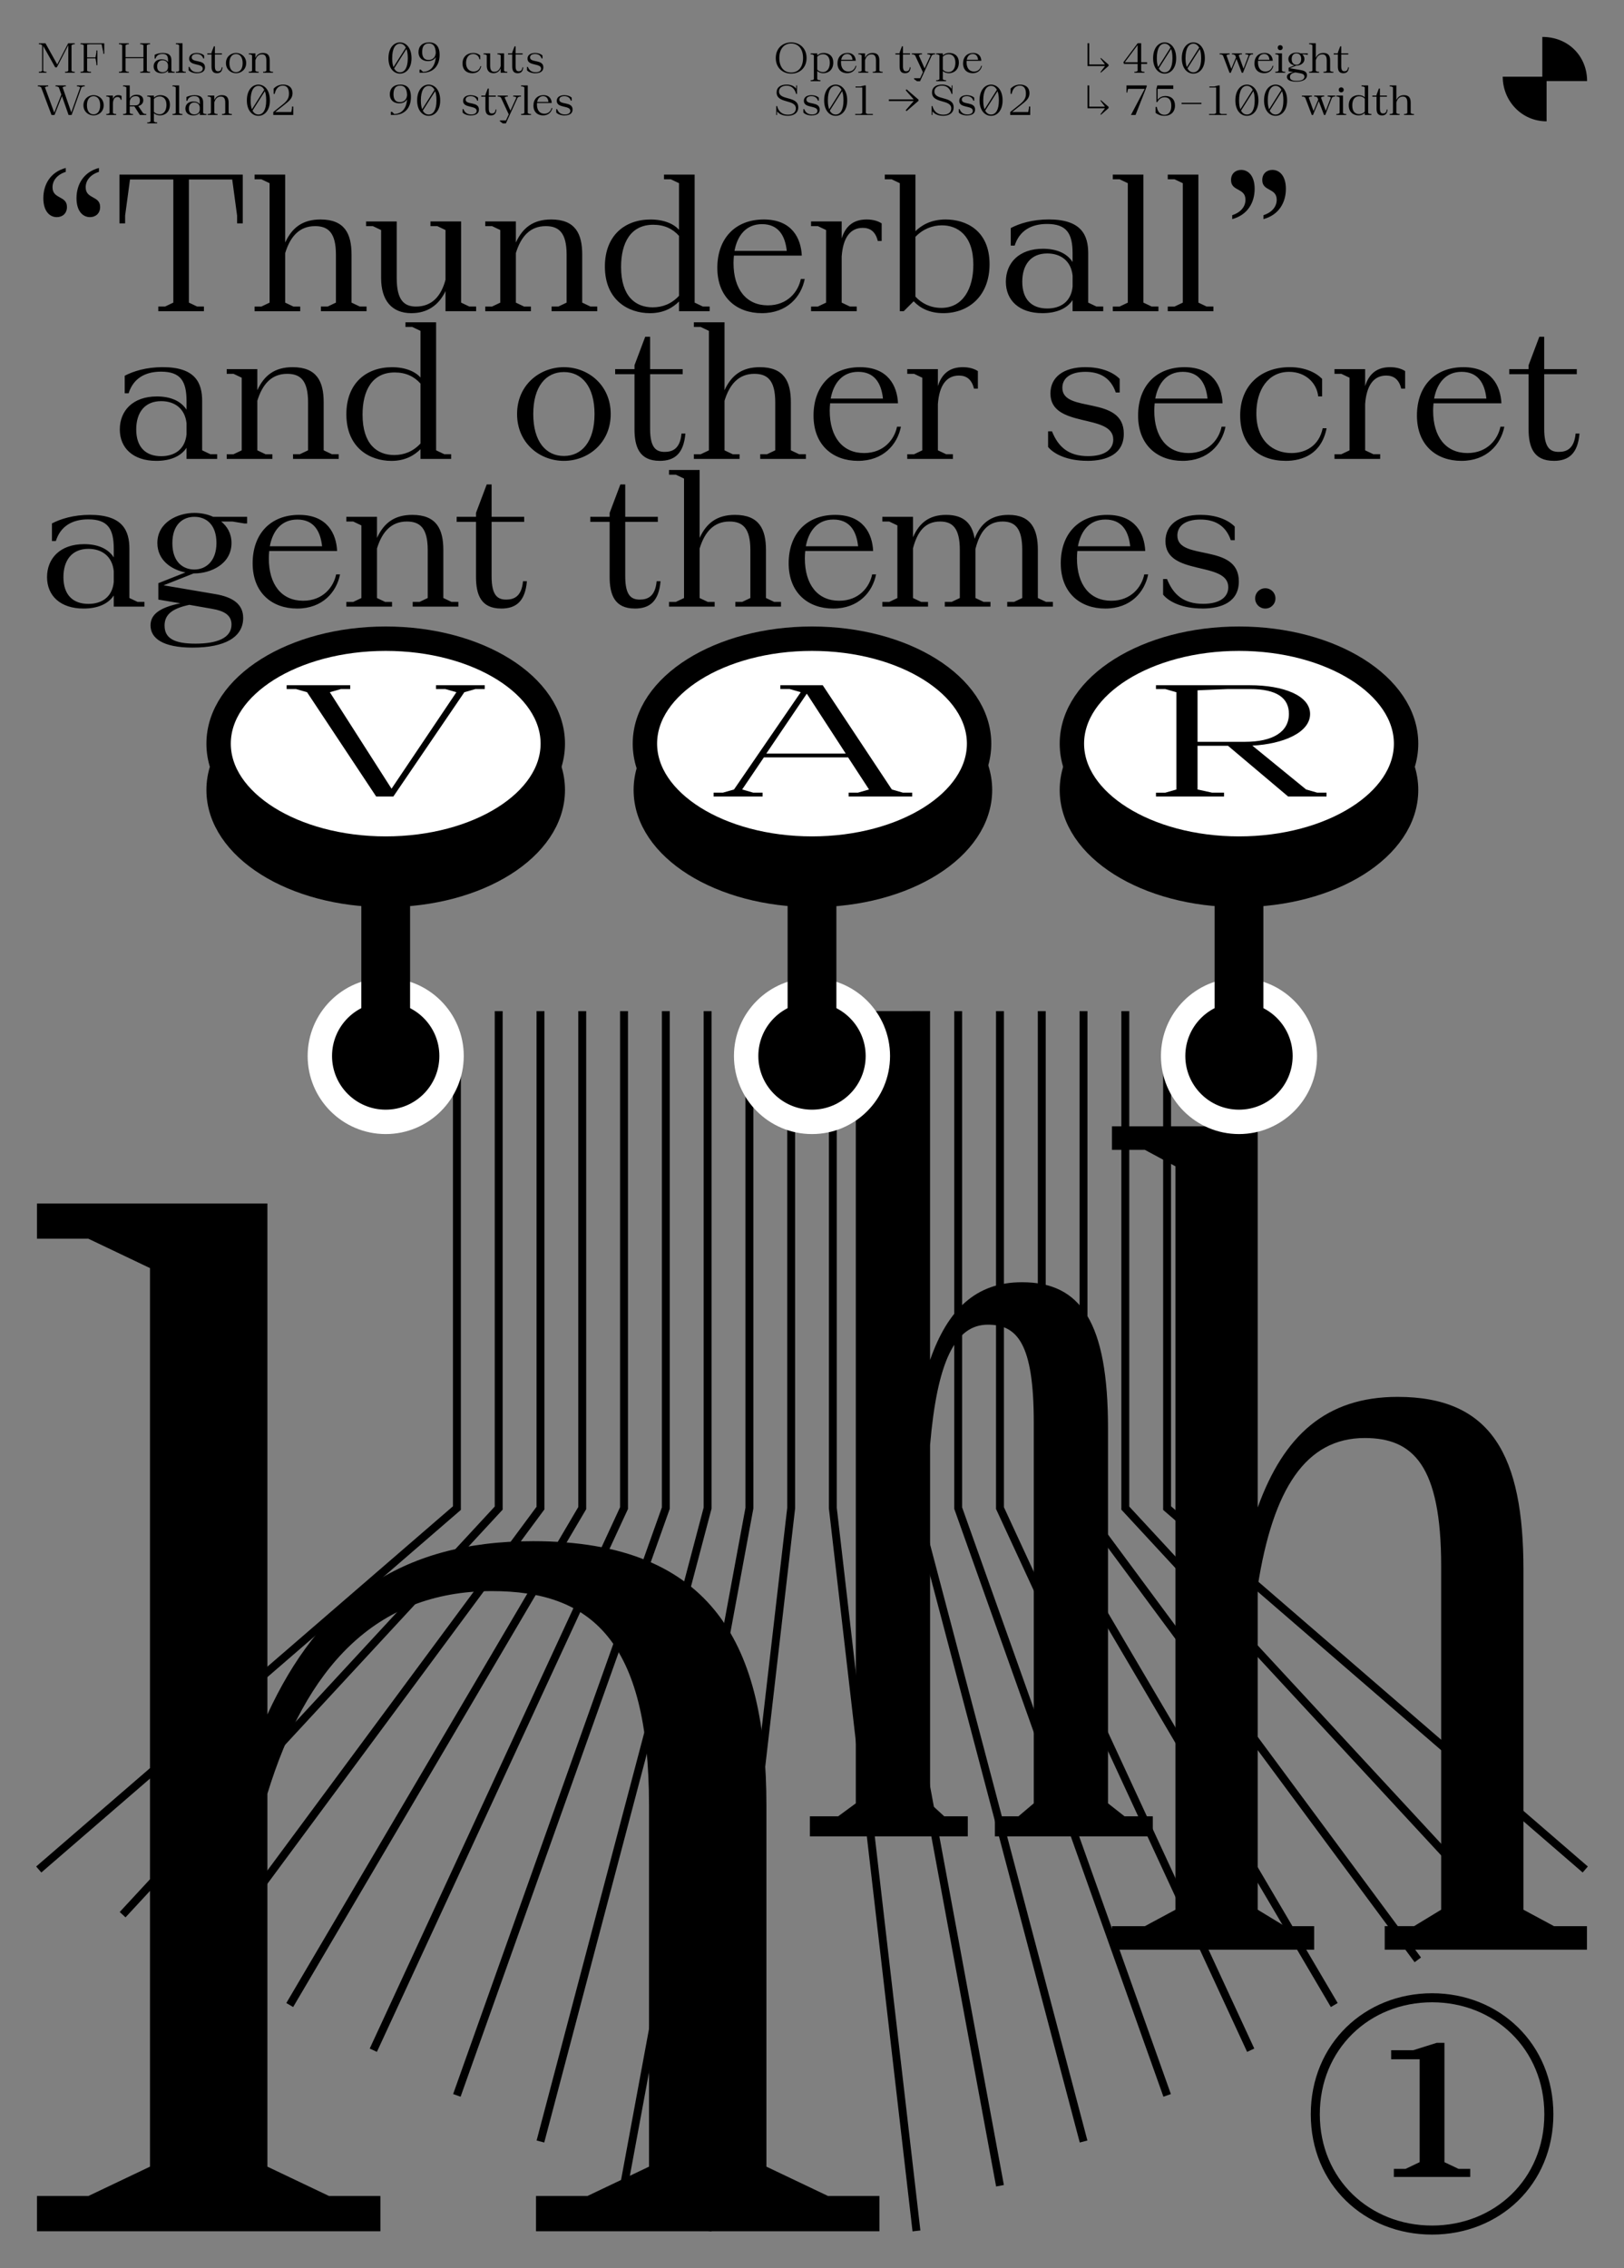 <?xml version="1.0" encoding="UTF-8"?>
<svg id="Calque_1" data-name="Calque 1" xmlns="http://www.w3.org/2000/svg" xmlns:xlink="http://www.w3.org/1999/xlink" viewBox="0 0 616 860">
  <rect x="0" y="0" width="616" height="860" fill="#808080" stroke="none"/>
  <defs>
    <style>
      .cls-1 {
        clip-path: url(#clippath);
      }

      .cls-2, .cls-3, .cls-4, .cls-5, .cls-6 {
        fill: none;
      }

      .cls-2, .cls-7, .cls-8 {
        stroke-width: 0px;
      }

      .cls-3 {
        stroke: #fff;
      }

      .cls-3, .cls-4 {
        stroke-miterlimit: 1;
        stroke-width: 9.25px;
      }

      .cls-4, .cls-5, .cls-6 {
        stroke: #000;
      }

      .cls-5 {
        stroke-width: 18.5px;
      }

      .cls-9 {
        clip-path: url(#clippath-1);
      }

      .cls-10 {
        clip-path: url(#clippath-3);
      }

      .cls-11 {
        clip-path: url(#clippath-2);
      }

      .cls-6 {
        stroke-width: 3px;
      }

      .cls-8 {
        fill: #fff;
      }
    </style>
    <clipPath id="clippath">
      <rect class="cls-2" width="616" height="860"/>
    </clipPath>
    <clipPath id="clippath-1">
      <rect class="cls-2" width="616" height="860"/>
    </clipPath>
    <clipPath id="clippath-2">
      <rect class="cls-2" width="616" height="860"/>
    </clipPath>
    <clipPath id="clippath-3">
      <rect class="cls-2" width="616" height="860"/>
    </clipPath>
  </defs>
  <g class="cls-1">
    <polyline class="cls-6" points="331.75 397.56 331.74 571.81 379.31 828.75"/>
    <polyline class="cls-6" points="284.25 397.56 284.26 571.81 236.69 828.75"/>
    <polyline class="cls-6" points="315.9 383.38 315.9 571.81 347.62 845.88"/>
    <polyline class="cls-6" points="300.1 383.38 300.1 571.81 268.38 845.88"/>
    <polyline class="cls-6" points="347.6 383.38 347.6 571.81 411.01 811.97"/>
    <polyline class="cls-6" points="268.4 383.38 268.4 571.81 204.99 811.97"/>
    <polyline class="cls-6" points="363.45 383.38 363.45 571.81 442.71 794.49"/>
    <polyline class="cls-6" points="252.55 383.38 252.55 571.81 173.29 794.49"/>
    <polyline class="cls-6" points="379.3 383.38 379.3 571.81 474.4 777.36"/>
    <polyline class="cls-6" points="236.7 383.38 236.7 571.81 141.6 777.36"/>
    <polyline class="cls-6" points="395.15 383.38 395.15 571.81 506.1 760.23"/>
    <polyline class="cls-6" points="220.85 383.38 220.85 571.81 109.9 760.23"/>
    <polyline class="cls-6" points="410.99 383.38 410.99 571.81 537.79 743.1"/>
    <polyline class="cls-6" points="205.01 383.38 205.01 571.81 78.21 743.1"/>
    <polyline class="cls-6" points="426.84 383.38 426.84 571.81 569.49 725.97"/>
    <polyline class="cls-6" points="189.16 383.38 189.16 571.81 46.51 725.97"/>
    <polyline class="cls-6" points="442.69 404.64 442.69 571.81 601.3 708.84"/>
    <polyline class="cls-6" points="173.31 404.64 173.31 571.81 14.7 708.84"/>
    <g class="cls-9">
      <path class="cls-7" d="M203.3,846h130.27v-13.36h-19.48l-23.38-11.13v-136.95c0-59.57-19.49-100.21-88.52-100.21-51.22,0-81.28,23.38-100.76,65.69v-193.73H14.02v13.36h19.49l23.38,11.14v340.7l-23.38,11.13H14.02v13.36h130.27v-13.36h-19.48l-23.38-11.13v-141.4c14.47-47.32,40.64-76.83,85.18-76.83,37.3,0,59.57,18.37,59.57,81.28v136.95l-23.38,11.13h-19.49v13.36Z"/>
      <path class="cls-7" d="M377.37,696.27h59.9v-7.6h-10.73l-6.26-4.92v-142.15c0-40.23-10.28-55.43-32.63-55.43-17.43,0-28.16,10.28-34.87,29.5v-132.31h-45.59v7.6h10.73l6.7,4.92v287.87l-6.7,4.92h-10.73v7.6h59.9v-7.6h-8.94l-5.36-4.92v-135.89c2.68-31.29,9.39-45.59,21.9-45.59,11.18,0,17.43,7.15,17.43,37.1v144.38l-5.81,4.92h-8.94v7.6Z"/>
      <path class="cls-7" d="M525.24,739.25h76.71v-8.92h-12.49l-11.6-6.24v-128.89c0-43.26-12.04-65.56-47.72-65.56-27.21,0-43.26,14.72-53.07,41.92v-144.5h-55.3v8.92h12.49l11.6,6.24v281.87l-11.6,6.24h-12.49v8.92h76.71v-8.92h-11.15l-10.26-6.24v-122.65c5.8-37.02,18.29-56.2,40.59-56.2,18.29,0,28.99,10.26,28.99,48.61v130.23l-10.26,6.24h-11.15v8.92Z"/>
      <path class="cls-7" d="M103.66,43.6h7.58v-3.2h-.48v.64l-.27,1.44h-6.11l3.38-2.66c2.1-1.65,3.2-2.61,3.2-4.5,0-2.02-1.33-3.25-3.54-3.25-1.74,0-2.9.78-3.62,1.52v2h.4c.38-1.87,1.41-3.12,3.09-3.12s2.32,1.25,2.32,3.02c0,1.47-.45,2.59-2.32,4.08l-3.63,2.9v1.12ZM95.79,41.95l4.67-7.38c.34.86.51,2.02.51,3.42v.16c0,3.46-1.17,5.28-2.96,5.28-.94,0-1.71-.51-2.22-1.49M95.06,38.16v-.16c0-3.57,1.17-5.44,2.96-5.44.93,0,1.7.51,2.21,1.49l-4.67,7.39c-.32-.85-.5-1.94-.5-3.28M98.01,43.92c2.5,0,4.37-2.27,4.37-5.76v-.16c0-3.6-1.87-5.92-4.37-5.92s-4.37,2.32-4.37,5.92v.16c0,3.49,1.87,5.76,4.37,5.76M84.21,43.6h3.74v-.38h-.56l-.67-.32v-3.94c0-1.71-.56-2.88-2.54-2.88-1.47,0-2.34.67-2.9,1.89v-1.73h-2.51v.38h.56l.67.32v5.95l-.67.32h-.56v.38h3.74v-.38h-.56l-.67-.32v-4.06c.42-1.36,1.17-2.21,2.45-2.21,1.07,0,1.71.53,1.71,2.34v3.94l-.67.32h-.56v.38ZM71.65,41.18c0-1.38.69-2.32,2.05-2.32,1.09,0,1.95.59,2.08,1.82v.9c-.13,1.25-.99,1.79-2.08,1.79-1.26,0-2.05-.74-2.05-2.19M75.78,43.6h2.51v-.38h-.56l-.67-.32v-4.03c0-1.47-.53-2.78-3.23-2.78-1.36,0-2.42.34-3.12.7v1.44h.32c.38-1.22,1.34-1.78,2.66-1.78,1.62,0,2.1.78,2.1,2.42v.7c-.46-.72-1.31-1.09-2.43-1.09-1.98,0-3.04,1.18-3.04,2.7s1.09,2.58,2.99,2.58c1.15,0,2.02-.37,2.48-1.07v.91ZM65.44,43.6h3.74v-.38h-.56l-.67-.32v-10.5h-2.51v.38h.56l.67.32v9.79l-.67.32h-.56v.38ZM58.37,42.4v-4.9c.62-.66,1.41-.94,2.18-.94,1.26,0,2.59.8,2.59,3.23,0,1.97-.88,3.54-2.64,3.54-.9,0-1.62-.37-2.13-.93M60.67,43.76c2.05,0,3.78-1.41,3.78-4.02,0-2.78-1.95-3.66-3.6-3.66-1.22,0-1.98.48-2.48.96v-.8h-2.51v.38h.56l.67.32v9.15l-.67.32h-.56v.38h3.74v-.38h-.56l-.67-.32v-3.17c.43.42,1.18.83,2.3.83M49.22,39.95v-1.38c.13-1.5,1.09-2.11,2.27-2.11.94,0,1.58.4,1.58,1.65,0,1.84-1.39,1.84-1.76,1.84h-2.1ZM46.7,43.6h3.74v-.38h-.56l-.67-.32v-2.56h1.76l2.1,3.26h2.42v-.38h-.56l-.67-.32-1.81-2.69c1.07-.27,1.9-.98,1.9-2.21,0-1.36-1.02-2.08-2.5-2.08-1.2,0-2.16.46-2.64,1.44v-4.96h-2.51v.38h.56l.67.32v9.79l-.67.32h-.56v.38ZM40.32,43.6h3.74v-.38h-.56l-.67-.32v-3.79c.11-1.54.7-2.34,1.73-2.34.58,0,1.04.27,1.23,1.07h.32v-1.44c-.27-.18-.67-.32-1.23-.32-1.02,0-1.71.48-2.05,1.55v-1.39h-2.51v.38h.56l.67.32v5.95l-.67.32h-.56v.38ZM32.98,39.92c0-2.24,1.02-3.44,2.51-3.44s2.51,1.2,2.51,3.44-1.02,3.44-2.51,3.44-2.51-1.2-2.51-3.44M35.49,43.76c2,0,3.84-1.47,3.84-3.84s-1.84-3.84-3.84-3.84-3.84,1.47-3.84,3.84,1.84,3.84,3.84,3.84M26.02,43.6h1.14l3.74-10.5.67-.32h.56v-.38h-2.93v.38h.56l.67.32-3.39,9.52-3.3-9.52.67-.32h.56v-.38h-3.89v.38h.56l.67.32.96,2.74-2.69,6.88-3.54-9.62.67-.32h.56v-.38h-3.9v.38h.56l.67.32,3.94,10.5h1.14l2.82-7.15,2.51,7.15Z"/>
      <path class="cls-7" d="M99.81,27.6h3.74v-.38h-.56l-.67-.32v-3.94c0-1.71-.56-2.88-2.54-2.88-1.47,0-2.34.67-2.9,1.89v-1.73h-2.51v.38h.56l.67.32v5.95l-.67.32h-.56v.38h3.74v-.38h-.56l-.67-.32v-4.06c.42-1.36,1.17-2.21,2.45-2.21,1.07,0,1.71.53,1.71,2.34v3.94l-.67.32h-.56v.38ZM87.02,23.92c0-2.24,1.02-3.44,2.51-3.44s2.51,1.2,2.51,3.44-1.02,3.44-2.51,3.44-2.51-1.2-2.51-3.44M89.54,27.76c2,0,3.84-1.47,3.84-3.84s-1.84-3.84-3.84-3.84-3.84,1.47-3.84,3.84,1.84,3.84,3.84,3.84M82.3,27.76c1.23,0,1.97-.59,2.11-2.24h-.32c-.11,1.26-.75,1.5-1.38,1.5-.69,0-1.2-.3-1.2-1.9v-4.46h2.67v-.42h-2.67v-2.66h-.4l-.88,2.34v.32h-1.58v.42h1.58v4.5c0,1.44.38,2.61,2.06,2.61M74.75,27.76c1.65,0,3.01-.58,3.01-2.22,0-3.2-5.04-1.63-5.04-3.76,0-.82.69-1.31,1.89-1.31,1.12,0,2.06.43,2.5,1.7h.32v-1.12c-.62-.62-1.65-.96-2.8-.96-1.81,0-2.88.82-2.88,2.16,0,2.9,5.15,1.6,5.15,3.78,0,.77-.64,1.36-2.06,1.36-1.6,0-2.45-.75-2.96-2.03h-.32v1.28c.51.62,1.65,1.14,3.2,1.14M66.72,27.6h3.74v-.38h-.56l-.67-.32v-10.5h-2.51v.38h.56l.67.32v9.79l-.67.32h-.56v.38ZM59.6,25.18c0-1.38.69-2.32,2.05-2.32,1.09,0,1.95.59,2.08,1.82v.9c-.13,1.25-.99,1.79-2.08,1.79-1.26,0-2.05-.74-2.05-2.19M63.73,27.6h2.51v-.38h-.56l-.67-.32v-4.03c0-1.47-.53-2.78-3.23-2.78-1.36,0-2.42.34-3.12.7v1.44h.32c.38-1.22,1.34-1.78,2.66-1.78,1.62,0,2.1.78,2.1,2.42v.7c-.46-.72-1.31-1.09-2.43-1.09-1.98,0-3.04,1.18-3.04,2.7s1.09,2.58,2.99,2.58c1.15,0,2.02-.37,2.48-1.07v.91ZM45.12,27.6h3.74v-.38h-.56l-.67-.32v-4.85h6.78v4.85l-.67.32h-.56v.38h3.74v-.38h-.56l-.67-.32v-9.79l.67-.32h.56v-.38h-3.74v.38h.56l.67.32v4.54h-6.78v-4.54l.67-.32h.56v-.38h-3.74v.38h.56l.67.32v9.79l-.67.32h-.56v.38ZM30.53,27.6h3.98v-.38h-.67l-.8-.32v-4.77h3.18l.34,1.92v.66h.38v-5.57h-.38v.66l-.34,1.94h-3.18v-4.85l1.01-.1h4.5l.61,2.94v.66h.38v-3.98h-9.01v.38h.56l.67.32v9.79l-.67.32h-.56v.38ZM14.72,27.6h2.9v-.38h-.56l-.67-.32v-9.49l4.54,8.11h.64l4.34-8.4v9.78l-.67.32h-.56v.38h3.68v-.38h-.56l-.67-.32v-9.79l.67-.32h.56v-.38h-2.51l-4.14,8.02-4.46-8.02h-2.51v.38h.56l.67.32v9.79l-.67.32h-.56v.38Z"/>
      <path class="cls-7" d="M532.58,43.6h3.74v-.38h-.56l-.67-.32v-3.94c0-1.71-.56-2.88-2.54-2.88-1.47,0-2.34.67-2.9,1.89v-5.57h-2.51v.38h.56l.67.32v9.79l-.67.32h-.56v.38h3.74v-.38h-.56l-.67-.32v-4.06c.42-1.36,1.17-2.21,2.45-2.21,1.07,0,1.71.53,1.71,2.34v3.94l-.67.32h-.56v.38ZM524.21,43.76c1.23,0,1.97-.59,2.11-2.24h-.32c-.11,1.26-.75,1.5-1.38,1.5-.69,0-1.2-.3-1.2-1.9v-4.46h2.67v-.42h-2.67v-2.66h-.4l-.88,2.34v.32h-1.58v.42h1.58v4.5c0,1.44.38,2.61,2.06,2.61M512.93,39.97c0-1.95.77-3.46,2.64-3.46.91,0,1.6.34,2.11.91v4.91c-.61.66-1.34.94-2.16.94-1.41,0-2.59-.9-2.59-3.31M517.68,43.6h2.51v-.38h-.56l-.67-.32v-10.5h-2.51v.38h.56l.67.32v3.82c-.4-.46-1.2-.85-2.34-.85-2.11,0-3.74,1.31-3.74,3.86,0,2.75,1.92,3.82,3.7,3.82,1.17,0,1.9-.48,2.38-.96v.8ZM507.8,34.06c0,.62.48.96.94.96s.94-.34.94-.96-.48-.94-.94-.94-.94.3-.94.94M506.9,43.6h3.74v-.38h-.56l-.67-.32v-6.66h-2.51v.38h.56l.67.32v5.95l-.67.32h-.56v.38ZM502.23,43.6h.45l2.59-6.66.67-.32h.56v-.38h-2.91v.38h.56l.67.32-1.95,5.1-1.82-5.1.67-.32h.56v-.38h-3.81v.38h.56l.67.32.32.82-1.78,4.34-1.84-5.15.67-.32h.56v-.38h-3.81v.38h.56l.67.32,2.53,6.66h.45l2.19-5.28,2,5.28ZM481.62,41.95l4.67-7.38c.34.86.51,2.02.51,3.42v.16c0,3.46-1.17,5.28-2.96,5.28-.94,0-1.71-.51-2.22-1.49M480.88,38.16v-.16c0-3.57,1.17-5.44,2.96-5.44.93,0,1.7.51,2.21,1.49l-4.67,7.39c-.32-.85-.5-1.94-.5-3.28M483.84,43.92c2.5,0,4.37-2.27,4.37-5.76v-.16c0-3.6-1.87-5.92-4.37-5.92s-4.37,2.32-4.37,5.92v.16c0,3.49,1.87,5.76,4.37,5.76M470.74,41.95l4.67-7.38c.34.86.51,2.02.51,3.42v.16c0,3.46-1.17,5.28-2.96,5.28-.94,0-1.71-.51-2.22-1.49M470,38.16v-.16c0-3.57,1.17-5.44,2.96-5.44.93,0,1.7.51,2.21,1.49l-4.67,7.39c-.32-.85-.5-1.94-.5-3.28M472.96,43.92c2.5,0,4.37-2.27,4.37-5.76v-.16c0-3.6-1.87-5.92-4.37-5.92s-4.37,2.32-4.37,5.92v.16c0,3.49,1.87,5.76,4.37,5.76M458.61,43.6h6.69v-.38h-2l-.67-.32v-10.5h-.54l-1.44.38h-1.92v.38h2.56v9.73l-.67.32h-2v.38ZM448.18,39.46h7.52v-.48h-7.52v.48ZM441.67,43.92c2.4,0,4.02-1.46,4.02-3.9,0-2.32-1.44-3.62-3.58-3.62-1.39,0-2.35.56-3.01,1.44v-4.13h5.94v-1.31h-6.08l-.32,1.28v5.04h.34c.62-1.12,1.47-1.84,2.78-1.84,1.52,0,2.53.98,2.53,3.22s-1.01,3.44-2.62,3.44c-1.42,0-2.58-1.04-2.86-2.98h-.5v2.22c.61.5,1.78,1.14,3.38,1.14M428.98,43.6h1.74l4.24-10.8v-.4h-7.68v2.69h.35v-.38l.27-1.02h6.3l-5.23,9.92ZM417.59,37.97l-.19.19,1.73,2.29h-5.98v-8.05h-.64v8.66h6.62l-1.73,2.29.19.19,2.91-2.54v-.48l-2.91-2.54Z"/>
      <path class="cls-7" d="M509.54,27.76c1.23,0,1.97-.59,2.11-2.24h-.32c-.11,1.26-.75,1.5-1.38,1.5-.69,0-1.2-.3-1.2-1.9v-4.46h2.67v-.42h-2.67v-2.66h-.4l-.88,2.34v.32h-1.58v.42h1.58v4.5c0,1.44.38,2.61,2.06,2.61M502.02,27.6h3.74v-.38h-.56l-.67-.32v-3.94c0-1.71-.56-2.88-2.54-2.88-1.47,0-2.34.67-2.9,1.89v-5.57h-2.51v.38h.56l.67.32v9.79l-.67.32h-.56v.38h3.74v-.38h-.56l-.67-.32v-4.06c.42-1.36,1.17-2.21,2.45-2.21,1.07,0,1.71.53,1.71,2.34v3.94l-.67.32h-.56v.38ZM489.94,22.4c0-1.52.85-2.16,1.81-2.16s1.81.62,1.81,2.14-.9,2.18-1.81,2.18-1.81-.59-1.81-2.16M489.3,29.17c0-.85.51-1.39,2.03-1.71l1.82.32c.96.16,1.63.48,1.63,1.3,0,1.1-1.18,1.57-2.96,1.57s-2.53-.46-2.53-1.47M491.62,30.96c2.59,0,4.13-.83,4.13-2.43,0-1.14-.86-1.71-2.29-1.95l-4.24-.72,2.46-.98h.06c1.3,0,3.04-.74,3.04-2.5,0-.78-.35-1.36-.85-1.76h.93l.98.16h.22v-.54h-2.78c-.48-.22-1.04-.32-1.54-.32-1.38,0-3.04.77-3.04,2.46,0,1.42,1.17,2.19,2.3,2.42l-2.22.88v1.34l1.81.3c-1.76.35-2.45.94-2.45,1.81,0,1.06.99,1.82,3.47,1.82M484.66,18.06c0,.62.48.96.94.96s.94-.34.94-.96-.48-.94-.94-.94-.94.3-.94.94M483.76,27.6h3.74v-.38h-.56l-.67-.32v-6.66h-2.51v.38h.56l.67.32v5.95l-.67.32h-.56v.38ZM477.24,22.66c.24-1.3.98-2.19,2.26-2.19s1.89.85,2.03,2.19h-4.29ZM479.48,27.76c2.08,0,3.23-1.34,3.52-2.8h-.32c-.21,1.02-1.07,2.16-2.7,2.16-1.76,0-2.82-1.31-2.82-3.47,0-.21.02-.42.03-.61h5.57c-.06-1.41-.8-2.96-3.12-2.96s-3.81,1.54-3.81,3.97,1.6,3.71,3.65,3.71M471.03,27.6h.45l2.59-6.66.67-.32h.56v-.38h-2.91v.38h.56l.67.32-1.95,5.1-1.82-5.1.67-.32h.56v-.38h-3.81v.38h.56l.67.32.32.82-1.78,4.34-1.84-5.15.67-.32h.56v-.38h-3.81v.38h.56l.67.32,2.53,6.66h.45l2.19-5.28,2,5.28ZM450.42,25.95l4.67-7.38c.34.86.51,2.02.51,3.42v.16c0,3.46-1.17,5.28-2.96,5.28-.94,0-1.71-.51-2.22-1.49M449.68,22.16v-.16c0-3.57,1.17-5.44,2.96-5.44.93,0,1.7.51,2.21,1.49l-4.67,7.39c-.32-.85-.5-1.94-.5-3.28M452.64,27.92c2.5,0,4.37-2.27,4.37-5.76v-.16c0-3.6-1.87-5.92-4.37-5.92s-4.37,2.32-4.37,5.92v.16c0,3.49,1.87,5.76,4.37,5.76M439.54,25.95l4.67-7.38c.34.86.51,2.02.51,3.42v.16c0,3.46-1.17,5.28-2.96,5.28-.94,0-1.71-.51-2.22-1.49M438.8,22.16v-.16c0-3.57,1.17-5.44,2.96-5.44.93,0,1.7.51,2.21,1.49l-4.67,7.39c-.32-.85-.5-1.94-.5-3.28M441.76,27.92c2.5,0,4.37-2.27,4.37-5.76v-.16c0-3.6-1.87-5.92-4.37-5.92s-4.37,2.32-4.37,5.92v.16c0,3.49,1.87,5.76,4.37,5.76M426.66,23.6l4.85-6.5v6.5h-4.85ZM430.28,27.6h3.81v-.38h-.56l-.67-.32v-2.66h2.24v-.64h-2.24v-7.2h-1.34l-5.41,7.2.21.64h5.2v2.66l-.67.32h-.56v.38ZM417.59,21.97l-.19.19,1.73,2.29h-5.98v-8.05h-.64v8.66h6.62l-1.73,2.29.19.19,2.91-2.54v-.48l-2.91-2.54Z"/>
      <path class="cls-7" d="M214.18,43.76c1.65,0,3.01-.58,3.01-2.22,0-3.2-5.04-1.63-5.04-3.76,0-.82.69-1.31,1.89-1.31,1.12,0,2.06.43,2.5,1.7h.32v-1.12c-.62-.62-1.65-.96-2.8-.96-1.81,0-2.88.82-2.88,2.16,0,2.9,5.15,1.6,5.15,3.78,0,.77-.64,1.36-2.06,1.36-1.6,0-2.45-.75-2.96-2.03h-.32v1.28c.51.62,1.65,1.14,3.2,1.14M203.75,38.66c.24-1.3.98-2.19,2.26-2.19s1.89.85,2.03,2.19h-4.29ZM205.99,43.76c2.08,0,3.23-1.34,3.52-2.8h-.32c-.21,1.02-1.07,2.16-2.7,2.16-1.76,0-2.82-1.31-2.82-3.47,0-.21.02-.42.03-.61h5.57c-.06-1.41-.8-2.96-3.12-2.96s-3.81,1.54-3.81,3.97,1.6,3.71,3.65,3.71M197.67,43.6h3.74v-.38h-.56l-.67-.32v-10.5h-2.51v.38h.56l.67.32v9.79l-.67.32h-.56v.38ZM190.73,46.8h1.15l4.5-9.86.67-.32h.56v-.38h-2.94v.38h.56l.67.32-2.29,5.01-2.22-5.01.67-.32h.56v-.38h-3.87v.38h.56l.67.32,2.99,6.43-1.06,2.3h-2.3v.32l1.12.8ZM186.2,43.76c1.23,0,1.97-.59,2.11-2.24h-.32c-.11,1.26-.75,1.5-1.38,1.5-.69,0-1.2-.3-1.2-1.9v-4.46h2.67v-.42h-2.67v-2.66h-.4l-.88,2.34v.32h-1.58v.42h1.58v4.5c0,1.44.38,2.61,2.06,2.61M178.65,43.76c1.65,0,3.01-.58,3.01-2.22,0-3.2-5.04-1.63-5.04-3.76,0-.82.69-1.31,1.89-1.31,1.12,0,2.06.43,2.5,1.7h.32v-1.12c-.62-.62-1.65-.96-2.8-.96-1.81,0-2.88.82-2.88,2.16,0,2.9,5.15,1.6,5.15,3.78,0,.77-.64,1.36-2.06,1.36-1.6,0-2.45-.75-2.96-2.03h-.32v1.28c.51.62,1.65,1.14,3.2,1.14M160.38,41.95l4.67-7.38c.34.86.51,2.02.51,3.42v.16c0,3.46-1.17,5.28-2.96,5.28-.94,0-1.71-.51-2.22-1.49M159.64,38.16v-.16c0-3.57,1.17-5.44,2.96-5.44.93,0,1.7.51,2.21,1.49l-4.67,7.39c-.32-.85-.5-1.94-.5-3.28M162.6,43.92c2.5,0,4.37-2.27,4.37-5.76v-.16c0-3.6-1.87-5.92-4.37-5.92s-4.37,2.32-4.37,5.92v.16c0,3.49,1.87,5.76,4.37,5.76M149.26,35.65c0-1.7.56-3.18,2.54-3.18,1.68,0,2.51,1.1,2.62,3.54-.13,1.78-1.23,2.72-2.75,2.72-1.78,0-2.42-1.25-2.42-3.07M151.84,32.08c-2.53,0-3.98,1.47-3.98,3.66,0,2.3,1.58,3.44,3.58,3.44,1.49,0,2.46-.64,2.98-1.54-.32,4.06-2.48,5.58-4.88,5.58l-.83-.82h-.46v1.18h1.22c4.08,0,6.4-2.7,6.4-6.78,0-3.42-1.63-4.74-4.02-4.74"/>
      <path class="cls-7" d="M203.09,27.76c1.65,0,3.01-.58,3.01-2.22,0-3.2-5.04-1.63-5.04-3.76,0-.82.69-1.31,1.89-1.31,1.12,0,2.06.43,2.5,1.7h.32v-1.12c-.62-.62-1.65-.96-2.8-.96-1.81,0-2.88.82-2.88,2.16,0,2.9,5.15,1.6,5.15,3.78,0,.77-.64,1.36-2.06,1.36-1.6,0-2.45-.75-2.96-2.03h-.32v1.28c.51.62,1.65,1.14,3.2,1.14M196.36,27.76c1.23,0,1.97-.59,2.11-2.24h-.32c-.11,1.26-.75,1.5-1.38,1.5-.69,0-1.2-.3-1.2-1.9v-4.46h2.67v-.42h-2.67v-2.66h-.4l-.88,2.34v.32h-1.58v.42h1.58v4.5c0,1.44.38,2.61,2.06,2.61M187.14,27.76c1.26,0,2.22-.62,2.78-1.81v1.65h2.51v-.38h-.56l-.67-.32v-6.66h-2.51v.38h.56l.67.32v4.08c-.37,1.38-1.14,2.19-2.42,2.19-.96,0-1.58-.5-1.58-2.34v-4.64h-2.51v.38h.56l.67.32v3.94c0,1.82.86,2.88,2.5,2.88M179.17,27.76c1.41,0,2.94-.58,3.36-2.67h-.32c-.3,1.47-1.44,2.03-2.56,2.03-1.47,0-2.88-.94-2.88-3.26,0-1.89.94-3.39,2.69-3.39,1.34,0,2.27.91,2.38,2.02h.32v-1.44c-.48-.5-1.38-.96-2.66-.96-2.38,0-4.06,1.52-4.06,3.95s1.54,3.73,3.73,3.73M160.14,19.65c0-1.7.56-3.18,2.54-3.18,1.68,0,2.51,1.1,2.62,3.54-.13,1.78-1.23,2.72-2.75,2.72-1.78,0-2.42-1.25-2.42-3.07M162.72,16.08c-2.53,0-3.98,1.47-3.98,3.66,0,2.3,1.58,3.44,3.58,3.44,1.49,0,2.46-.64,2.98-1.54-.32,4.06-2.48,5.58-4.88,5.58l-.83-.82h-.46v1.18h1.22c4.08,0,6.4-2.7,6.4-6.78,0-3.42-1.63-4.74-4.02-4.74M149.5,25.95l4.67-7.38c.34.86.51,2.02.51,3.42v.16c0,3.46-1.17,5.28-2.96,5.28-.94,0-1.71-.51-2.22-1.49M148.76,22.16v-.16c0-3.57,1.17-5.44,2.96-5.44.93,0,1.7.51,2.21,1.49l-4.67,7.39c-.32-.85-.5-1.94-.5-3.28M151.72,27.92c2.5,0,4.37-2.27,4.37-5.76v-.16c0-3.6-1.87-5.92-4.37-5.92s-4.37,2.32-4.37,5.92v.16c0,3.49,1.87,5.76,4.37,5.76"/>
      <path class="cls-7" d="M383.19,43.6h7.58v-3.2h-.48v.64l-.27,1.44h-6.11l3.38-2.66c2.1-1.65,3.2-2.61,3.2-4.5,0-2.02-1.33-3.25-3.54-3.25-1.74,0-2.9.78-3.62,1.52v2h.4c.38-1.87,1.41-3.12,3.09-3.12s2.32,1.25,2.32,3.02c0,1.47-.45,2.59-2.32,4.08l-3.63,2.9v1.12ZM373.7,41.95l4.67-7.38c.34.86.51,2.02.51,3.42v.16c0,3.46-1.17,5.28-2.96,5.28-.94,0-1.71-.51-2.22-1.49M372.96,38.16v-.16c0-3.57,1.17-5.44,2.96-5.44.93,0,1.7.51,2.21,1.49l-4.67,7.39c-.32-.85-.5-1.94-.5-3.28M375.92,43.92c2.5,0,4.37-2.27,4.37-5.76v-.16c0-3.6-1.87-5.92-4.37-5.92s-4.37,2.32-4.37,5.92v.16c0,3.49,1.87,5.76,4.37,5.76M366.85,43.76c1.65,0,3.01-.58,3.01-2.22,0-3.2-5.04-1.63-5.04-3.76,0-.82.69-1.31,1.89-1.31,1.12,0,2.06.43,2.5,1.7h.32v-1.12c-.62-.62-1.65-.96-2.8-.96-1.81,0-2.88.82-2.88,2.16,0,2.9,5.15,1.6,5.15,3.78,0,.77-.64,1.36-2.06,1.36-1.6,0-2.45-.75-2.96-2.03h-.32v1.28c.51.62,1.65,1.14,3.2,1.14M357.71,43.92c2.22,0,4.02-1.01,4.02-3.22,0-4.46-7.3-2.48-7.3-6.02,0-1.39,1.18-2.19,2.86-2.19s2.94.8,3.65,3.12h.32v-3.22h-.3l-.02,1.28c-.72-1.04-1.97-1.6-3.63-1.6-2.26,0-3.79,1.01-3.79,2.99,0,4.34,7.3,2.46,7.3,6.06,0,1.3-.96,2.37-3.02,2.37s-3.54-1.1-4.11-3.28h-.32v3.38h.3l.02-1.41c.78,1.15,2.35,1.73,4.03,1.73M343.54,34.22l3.04,3.47h-9.42v.64h9.42l-3.04,3.47.32.35,4.54-3.92v-.45l-4.54-3.92-.32.35ZM324.39,43.6h6.69v-.38h-2l-.67-.32v-10.5h-.54l-1.44.38h-1.92v.38h2.56v9.73l-.67.32h-2v.38ZM314.76,41.95l4.67-7.38c.34.86.51,2.02.51,3.42v.16c0,3.46-1.17,5.28-2.96,5.28-.94,0-1.71-.51-2.22-1.49M314.02,38.16v-.16c0-3.57,1.17-5.44,2.96-5.44.93,0,1.7.51,2.21,1.49l-4.67,7.39c-.32-.85-.5-1.94-.5-3.28M316.98,43.92c2.5,0,4.37-2.27,4.37-5.76v-.16c0-3.6-1.87-5.92-4.37-5.92s-4.37,2.32-4.37,5.92v.16c0,3.49,1.87,5.76,4.37,5.76M307.91,43.76c1.65,0,3.01-.58,3.01-2.22,0-3.2-5.04-1.63-5.04-3.76,0-.82.69-1.31,1.89-1.31,1.12,0,2.06.43,2.5,1.7h.32v-1.12c-.62-.62-1.65-.96-2.8-.96-1.81,0-2.88.82-2.88,2.16,0,2.9,5.15,1.6,5.15,3.78,0,.77-.64,1.36-2.06,1.36-1.6,0-2.45-.75-2.96-2.03h-.32v1.28c.51.62,1.65,1.14,3.2,1.14M298.77,43.92c2.22,0,4.02-1.01,4.02-3.22,0-4.46-7.3-2.48-7.3-6.02,0-1.39,1.18-2.19,2.86-2.19s2.94.8,3.65,3.12h.32v-3.22h-.3l-.02,1.28c-.72-1.04-1.97-1.6-3.63-1.6-2.26,0-3.79,1.01-3.79,2.99,0,4.34,7.3,2.46,7.3,6.06,0,1.3-.96,2.37-3.02,2.37s-3.54-1.1-4.11-3.28h-.32v3.38h.3l.02-1.41c.78,1.15,2.35,1.73,4.03,1.73"/>
      <path class="cls-7" d="M366.71,22.66c.24-1.3.98-2.19,2.26-2.19s1.89.85,2.03,2.19h-4.29ZM368.95,27.76c2.08,0,3.23-1.34,3.52-2.8h-.32c-.21,1.02-1.07,2.16-2.7,2.16-1.76,0-2.82-1.31-2.82-3.47,0-.21.02-.42.03-.61h5.57c-.06-1.41-.8-2.96-3.12-2.96s-3.81,1.54-3.81,3.97,1.6,3.71,3.65,3.71M357.62,26.4v-4.9c.62-.66,1.41-.94,2.18-.94,1.26,0,2.59.8,2.59,3.23,0,1.97-.88,3.54-2.64,3.54-.9,0-1.62-.37-2.13-.93M359.92,27.76c2.05,0,3.78-1.41,3.78-4.02,0-2.78-1.95-3.66-3.6-3.66-1.22,0-1.98.48-2.48.96v-.8h-2.51v.38h.56l.67.32v9.15l-.67.32h-.56v.38h3.74v-.38h-.56l-.67-.32v-3.17c.43.42,1.18.83,2.3.83M347.83,30.8h1.15l4.5-9.86.67-.32h.56v-.38h-2.94v.38h.56l.67.32-2.29,5.01-2.22-5.01.67-.32h.56v-.38h-3.87v.38h.56l.67.32,2.99,6.43-1.06,2.3h-2.3v.32l1.12.8ZM343.3,27.76c1.23,0,1.97-.59,2.11-2.24h-.32c-.11,1.26-.75,1.5-1.38,1.5-.69,0-1.2-.3-1.2-1.9v-4.46h2.67v-.42h-2.67v-2.66h-.4l-.88,2.34v.32h-1.58v.42h1.58v4.5c0,1.44.38,2.61,2.06,2.61M331.04,27.6h3.74v-.38h-.56l-.67-.32v-3.94c0-1.71-.56-2.88-2.54-2.88-1.47,0-2.34.67-2.9,1.89v-1.73h-2.51v.38h.56l.67.32v5.95l-.67.32h-.56v.38h3.74v-.38h-.56l-.67-.32v-4.06c.42-1.36,1.17-2.21,2.45-2.21,1.07,0,1.71.53,1.71,2.34v3.94l-.67.32h-.56v.38ZM319.08,22.66c.24-1.3.98-2.19,2.26-2.19s1.89.85,2.03,2.19h-4.29ZM321.32,27.76c2.08,0,3.23-1.34,3.52-2.8h-.32c-.21,1.02-1.07,2.16-2.7,2.16-1.76,0-2.82-1.31-2.82-3.47,0-.21.02-.42.03-.61h5.57c-.06-1.41-.8-2.96-3.12-2.96s-3.81,1.54-3.81,3.97,1.6,3.71,3.65,3.71M309.99,26.4v-4.9c.62-.66,1.41-.94,2.18-.94,1.26,0,2.59.8,2.59,3.23,0,1.97-.88,3.54-2.64,3.54-.9,0-1.62-.37-2.13-.93M312.29,27.76c2.05,0,3.78-1.41,3.78-4.02,0-2.78-1.95-3.66-3.6-3.66-1.22,0-1.98.48-2.48.96v-.8h-2.51v.38h.56l.67.32v9.15l-.67.32h-.56v.38h3.74v-.38h-.56l-.67-.32v-3.17c.43.42,1.18.83,2.3.83M295.6,22c0-3.36,1.7-5.5,4.5-5.5s4.51,2.14,4.51,5.5-1.7,5.5-4.51,5.5-4.5-2.14-4.5-5.5M300.1,27.92c3.23,0,5.84-2.22,5.84-5.92s-2.61-5.92-5.84-5.92-5.84,2.22-5.84,5.92,2.62,5.92,5.84,5.92"/>
      <path class="cls-7" d="M586.64,30.73h15.36c0-9.35-7.05-16.73-16.98-16.73v15.07h-15.02c0,9.15,7.14,16.93,16.64,16.93v-15.27Z"/>
      <path class="cls-7" d="M479.94,230.74c2.15,0,3.85-1.7,3.85-3.85s-1.7-3.85-3.85-3.85-3.85,1.7-3.85,3.85,1.7,3.85,3.85,3.85M455.99,230.74c7.62,0,13.91-2.66,13.91-10.29,0-14.8-23.31-7.55-23.31-17.39,0-3.77,3.18-6.07,8.73-6.07,5.18,0,9.55,2,11.54,7.84h1.48v-5.18c-2.89-2.89-7.62-4.44-12.95-4.44-8.36,0-13.32,3.77-13.32,9.99,0,13.39,23.83,7.4,23.83,17.46,0,3.55-2.96,6.29-9.55,6.29-7.4,0-11.32-3.48-13.69-9.4h-1.48v5.92c2.37,2.89,7.62,5.25,14.8,5.25M408.87,207.13c1.11-5.99,4.51-10.14,10.43-10.14s8.73,3.92,9.4,10.14h-19.83ZM419.23,230.74c9.62,0,14.95-6.22,16.28-12.95h-1.48c-.96,4.74-4.96,9.99-12.51,9.99-8.14,0-13.02-6.07-13.02-16.06,0-.96.07-1.92.15-2.81h25.75c-.3-6.51-3.7-13.69-14.43-13.69s-17.61,7.1-17.61,18.35,7.4,17.17,16.87,17.17M382.05,230h17.32v-1.78h-2.59l-3.11-1.48v-18.2c0-7.84-2.52-13.32-11.1-13.32-6.66,0-10.66,3.26-12.88,9.03-.89-5.48-3.85-9.03-10.8-9.03-6.44,0-10.21,3.03-12.58,8.51v-7.77h-11.62v1.78h2.59l3.11,1.48v27.53l-3.11,1.48h-2.59v1.78h17.32v-1.78h-2.59l-3.11-1.48v-18.87c1.7-6.44,4.66-10.14,10.29-10.14,4.66,0,7.47,2.44,7.47,10.8v18.2l-3.11,1.48h-2.59v1.78h17.32v-1.78h-2.59l-3.11-1.48v-18.57c1.7-6.66,4.66-10.43,10.29-10.43,4.66,0,7.47,2.44,7.47,10.8v18.2l-3.11,1.48h-2.59v1.78ZM305.66,207.13c1.11-5.99,4.51-10.14,10.43-10.14s8.73,3.92,9.4,10.14h-19.83ZM316.02,230.74c9.62,0,14.95-6.22,16.28-12.95h-1.48c-.96,4.74-4.96,9.99-12.51,9.99-8.14,0-13.02-6.07-13.02-16.06,0-.96.07-1.92.15-2.81h25.75c-.3-6.51-3.7-13.69-14.43-13.69s-17.61,7.1-17.61,18.35,7.4,17.17,16.87,17.17M278.92,230h17.32v-1.78h-2.59l-3.11-1.48v-18.2c0-7.92-2.59-13.32-11.77-13.32-6.81,0-10.8,3.11-13.39,8.73v-25.75h-11.62v1.78h2.59l3.11,1.48v45.29l-3.11,1.48h-2.59v1.78h17.32v-1.78h-2.59l-3.11-1.48v-18.8c1.92-6.29,5.4-10.21,11.32-10.21,4.96,0,7.92,2.44,7.92,10.8v18.2l-3.11,1.48h-2.59v1.78ZM240.78,230.74c5.7,0,9.1-2.74,9.77-10.36h-1.48c-.52,5.85-3.48,6.96-6.36,6.96-3.18,0-5.55-1.41-5.55-8.81v-20.65h12.36v-1.92h-12.36v-12.28h-1.85l-4.07,10.8v1.48h-7.33v1.92h7.33v20.79c0,6.66,1.78,12.06,9.55,12.06M190.09,230.74c5.7,0,9.1-2.74,9.77-10.36h-1.48c-.52,5.85-3.48,6.96-6.36,6.96-3.18,0-5.55-1.41-5.55-8.81v-20.65h12.36v-1.92h-12.36v-12.28h-1.85l-4.07,10.8v1.48h-7.33v1.92h7.33v20.79c0,6.66,1.78,12.06,9.55,12.06M156.54,230h17.32v-1.78h-2.59l-3.11-1.48v-18.2c0-7.92-2.59-13.32-11.77-13.32-6.81,0-10.8,3.11-13.39,8.73v-7.99h-11.62v1.78h2.59l3.11,1.48v27.53l-3.11,1.48h-2.59v1.78h17.32v-1.78h-2.59l-3.11-1.48v-18.8c1.92-6.29,5.4-10.21,11.32-10.21,4.96,0,7.92,2.44,7.92,10.8v18.2l-3.11,1.48h-2.59v1.78ZM102.34,207.13c1.11-5.99,4.51-10.14,10.43-10.14s8.73,3.92,9.4,10.14h-19.83ZM112.7,230.74c9.62,0,14.95-6.22,16.28-12.95h-1.48c-.96,4.74-4.96,9.99-12.51,9.99-8.14,0-13.02-6.07-13.02-16.06,0-.96.07-1.92.15-2.81h25.75c-.3-6.51-3.7-13.69-14.43-13.69s-17.61,7.1-17.61,18.35,7.4,17.17,16.87,17.17M65.38,205.95c0-7.03,3.92-9.99,8.36-9.99s8.36,2.89,8.36,9.92-4.14,10.06-8.36,10.06-8.36-2.74-8.36-9.99M62.42,237.25c0-3.92,2.37-6.44,9.4-7.92l8.44,1.48c4.44.74,7.55,2.22,7.55,5.99,0,5.11-5.48,7.25-13.69,7.25s-11.69-2.15-11.69-6.81M73.15,245.54c11.99,0,19.09-3.85,19.09-11.25,0-5.25-4-7.92-10.58-9.03l-19.61-3.33,11.4-4.51h.3c5.99,0,14.06-3.4,14.06-11.54,0-3.63-1.63-6.29-3.92-8.14h4.29l4.51.74h1.04v-2.52h-12.88c-2.22-1.04-4.81-1.48-7.1-1.48-6.36,0-14.06,3.55-14.06,11.4,0,6.59,5.4,10.14,10.66,11.17l-10.29,4.07v6.22l8.36,1.41c-8.14,1.63-11.32,4.37-11.32,8.36,0,4.88,4.59,8.44,16.06,8.44M24.06,218.83c0-6.36,3.18-10.73,9.47-10.73,5.03,0,9.03,2.74,9.62,8.44v4.14c-.59,5.77-4.59,8.29-9.62,8.29-5.85,0-9.47-3.4-9.47-10.14M43.16,230h11.62v-1.78h-2.59l-3.11-1.48v-18.65c0-6.81-2.44-12.88-14.95-12.88-6.29,0-11.17,1.55-14.43,3.26v6.66h1.48c1.78-5.62,6.22-8.21,12.28-8.21,7.47,0,9.69,3.63,9.69,11.17v3.26c-2.15-3.33-6.07-5.03-11.25-5.03-9.18,0-14.06,5.48-14.06,12.51s5.03,11.91,13.84,11.91c5.33,0,9.32-1.7,11.47-4.96v4.22Z"/>
      <path class="cls-7" d="M589.35,174.74c5.7,0,9.1-2.74,9.77-10.36h-1.48c-.52,5.85-3.48,6.96-6.36,6.96-3.18,0-5.55-1.41-5.55-8.81v-20.65h12.36v-1.92h-12.36v-12.28h-1.85l-4.07,10.8v1.48h-7.33v1.92h7.33v20.79c0,6.66,1.78,12.06,9.55,12.06M543.97,151.13c1.11-5.99,4.51-10.14,10.43-10.14s8.73,3.92,9.4,10.14h-19.83ZM554.33,174.74c9.62,0,14.95-6.22,16.28-12.95h-1.48c-.96,4.74-4.96,9.99-12.51,9.99-8.14,0-13.02-6.07-13.02-16.06,0-.96.07-1.92.15-2.81h25.75c-.3-6.51-3.7-13.69-14.43-13.69s-17.61,7.1-17.61,18.35,7.4,17.17,16.87,17.17M506.19,174h17.32v-1.78h-2.59l-3.11-1.48v-17.54c.52-7.1,3.26-10.8,7.99-10.8,2.66,0,4.81,1.26,5.7,4.96h1.48v-6.66c-1.26-.81-3.11-1.48-5.7-1.48-4.74,0-7.92,2.22-9.47,7.18v-6.44h-11.62v1.78h2.59l3.11,1.48v27.53l-3.11,1.48h-2.59v1.78ZM487.65,174.74c6.51,0,13.62-2.66,15.54-12.36h-1.48c-1.41,6.81-6.66,9.4-11.84,9.4-6.81,0-13.32-4.37-13.32-15.1,0-8.73,4.37-15.69,12.43-15.69,6.22,0,10.51,4.22,11.03,9.32h1.48v-6.66c-2.22-2.29-6.36-4.44-12.28-4.44-11.03,0-18.8,7.03-18.8,18.28s7.1,17.24,17.24,17.24M438.2,151.13c1.11-5.99,4.51-10.14,10.43-10.14s8.73,3.92,9.4,10.14h-19.83ZM448.56,174.74c9.62,0,14.95-6.22,16.28-12.95h-1.48c-.96,4.74-4.96,9.99-12.51,9.99-8.14,0-13.02-6.07-13.02-16.06,0-.96.07-1.92.15-2.81h25.75c-.3-6.51-3.7-13.69-14.43-13.69s-17.61,7.1-17.61,18.35,7.4,17.17,16.87,17.17M412.36,174.74c7.62,0,13.91-2.66,13.91-10.29,0-14.8-23.31-7.55-23.31-17.39,0-3.77,3.18-6.07,8.73-6.07,5.18,0,9.55,2,11.54,7.84h1.48v-5.18c-2.89-2.89-7.62-4.44-12.95-4.44-8.36,0-13.32,3.77-13.32,9.99,0,13.39,23.83,7.4,23.83,17.46,0,3.55-2.96,6.29-9.55,6.29-7.4,0-11.32-3.48-13.69-9.4h-1.48v5.92c2.37,2.89,7.62,5.25,14.8,5.25M344.13,174h17.32v-1.78h-2.59l-3.11-1.48v-17.54c.52-7.1,3.26-10.8,7.99-10.8,2.66,0,4.81,1.26,5.7,4.96h1.48v-6.66c-1.26-.81-3.11-1.48-5.7-1.48-4.74,0-7.92,2.22-9.47,7.18v-6.44h-11.62v1.78h2.59l3.11,1.48v27.53l-3.11,1.48h-2.59v1.78ZM315.09,151.13c1.11-5.99,4.51-10.14,10.43-10.14s8.73,3.92,9.4,10.14h-19.83ZM325.45,174.74c9.62,0,14.95-6.22,16.28-12.95h-1.48c-.96,4.74-4.96,9.99-12.51,9.99-8.14,0-13.02-6.07-13.02-16.06,0-.96.07-1.92.15-2.81h25.75c-.3-6.51-3.7-13.69-14.43-13.69s-17.61,7.1-17.61,18.35,7.4,17.17,16.87,17.17M288.36,174h17.32v-1.78h-2.59l-3.11-1.48v-18.2c0-7.92-2.59-13.32-11.77-13.32-6.81,0-10.8,3.11-13.39,8.73v-25.75h-11.62v1.78h2.59l3.11,1.48v45.29l-3.11,1.48h-2.59v1.78h17.32v-1.78h-2.59l-3.11-1.48v-18.8c1.92-6.29,5.4-10.21,11.32-10.21,4.96,0,7.92,2.44,7.92,10.8v18.2l-3.11,1.48h-2.59v1.78ZM250.21,174.74c5.7,0,9.1-2.74,9.77-10.36h-1.48c-.52,5.85-3.48,6.96-6.36,6.96-3.18,0-5.55-1.41-5.55-8.81v-20.65h12.36v-1.92h-12.36v-12.28h-1.85l-4.07,10.8v1.48h-7.33v1.92h7.33v20.79c0,6.66,1.78,12.06,9.55,12.06M202.27,156.98c0-10.36,4.74-15.91,11.62-15.91s11.62,5.55,11.62,15.91-4.74,15.91-11.62,15.91-11.62-5.55-11.62-15.91M213.89,174.74c9.25,0,17.76-6.81,17.76-17.76s-8.51-17.76-17.76-17.76-17.76,6.81-17.76,17.76,8.51,17.76,17.76,17.76M137.52,157.2c0-9.03,3.55-15.98,12.21-15.98,4.22,0,7.4,1.55,9.77,4.22v22.72c-2.81,3.03-6.22,4.37-9.99,4.37-6.51,0-11.99-4.14-11.99-15.32M159.5,174h11.62v-1.78h-2.59l-3.11-1.48v-48.54h-11.62v1.78h2.59l3.11,1.48v17.69c-1.85-2.15-5.55-3.92-10.8-3.92-9.77,0-17.32,6.07-17.32,17.83,0,12.73,8.88,17.69,17.09,17.69,5.4,0,8.81-2.22,11.03-4.44v3.7ZM111.15,174h17.32v-1.78h-2.59l-3.11-1.48v-18.2c0-7.92-2.59-13.32-11.77-13.32-6.81,0-10.8,3.11-13.39,8.73v-7.99h-11.62v1.78h2.59l3.11,1.48v27.53l-3.11,1.48h-2.59v1.78h17.32v-1.78h-2.59l-3.11-1.48v-18.8c1.92-6.29,5.4-10.21,11.32-10.21,4.96,0,7.92,2.44,7.92,10.8v18.2l-3.11,1.48h-2.59v1.78ZM51.67,162.83c0-6.36,3.18-10.73,9.47-10.73,5.03,0,9.03,2.74,9.62,8.44v4.14c-.59,5.77-4.59,8.29-9.62,8.29-5.85,0-9.47-3.4-9.47-10.14M70.76,174h11.62v-1.78h-2.59l-3.11-1.48v-18.65c0-6.81-2.44-12.88-14.95-12.88-6.29,0-11.17,1.55-14.43,3.26v6.66h1.48c1.78-5.62,6.22-8.21,12.28-8.21,7.47,0,9.69,3.63,9.69,11.17v3.26c-2.15-3.33-6.07-5.03-11.25-5.03-9.18,0-14.06,5.48-14.06,12.51s5.03,11.91,13.84,11.91c5.33,0,9.32-1.7,11.47-4.96v4.22Z"/>
      <path class="cls-7" d="M478.79,68.27c0,4.37,5.48,2.89,5.48,7.47,0,2.59-1.78,4.81-5.03,5.85v1.48c5.85-1.55,8.51-6.29,8.51-11.47,0-4.88-2.37-7.18-5.11-7.18-2.15,0-3.85,1.41-3.85,3.85M467.39,81.59v1.48c5.85-1.55,8.51-6.29,8.51-11.47,0-4.88-2.37-7.18-5.11-7.18-2.15,0-3.85,1.41-3.85,3.85,0,4.37,5.48,2.89,5.48,7.47,0,2.59-1.78,4.81-5.03,5.85M442.94,118h17.32v-1.78h-2.59l-3.11-1.48v-48.54h-11.62v1.78h2.59l3.11,1.48v45.29l-3.11,1.48h-2.59v1.78ZM422.09,118h17.32v-1.78h-2.59l-3.11-1.48v-48.54h-11.62v1.78h2.59l3.11,1.48v45.29l-3.11,1.48h-2.59v1.78ZM387.76,106.83c0-6.36,3.18-10.73,9.47-10.73,5.03,0,9.03,2.74,9.62,8.44v4.14c-.59,5.77-4.59,8.29-9.62,8.29-5.85,0-9.47-3.4-9.47-10.14M406.85,118h11.62v-1.78h-2.59l-3.11-1.48v-18.65c0-6.81-2.44-12.88-14.95-12.88-6.29,0-11.17,1.55-14.43,3.26v6.66h1.48c1.78-5.62,6.22-8.21,12.28-8.21,7.47,0,9.69,3.63,9.69,11.17v3.26c-2.15-3.33-6.07-5.03-11.25-5.03-9.18,0-14.06,5.48-14.06,12.51s5.03,11.91,13.84,11.91c5.33,0,9.32-1.7,11.47-4.96v4.22ZM347.23,112.45v-22.64c2.89-3.03,6.51-4.37,10.06-4.37,5.85,0,11.91,3.7,11.91,14.95,0,9.1-4,16.35-12.14,16.35-4.14,0-7.47-1.7-9.84-4.29M357.81,118.74c9.62,0,17.54-6.51,17.54-18.57,0-12.88-9.03-16.95-16.65-16.95-5.62,0-9.18,2.22-11.47,4.44v-21.46h-11.62v1.78h2.59l3.11,1.48v48.54h1.48l3.77-3.77c2.37,2.52,5.92,4.51,11.25,4.51M307.64,118h17.32v-1.78h-2.59l-3.11-1.48v-17.54c.52-7.1,3.26-10.8,7.99-10.8,2.66,0,4.81,1.26,5.7,4.96h1.48v-6.66c-1.26-.81-3.11-1.48-5.7-1.48-4.74,0-7.92,2.22-9.47,7.18v-6.44h-11.62v1.78h2.59l3.11,1.48v27.53l-3.11,1.48h-2.59v1.78ZM278.6,95.13c1.11-5.99,4.51-10.14,10.43-10.14s8.73,3.92,9.4,10.14h-19.83ZM288.96,118.74c9.62,0,14.95-6.22,16.28-12.95h-1.48c-.96,4.74-4.96,9.99-12.51,9.99-8.14,0-13.02-6.07-13.02-16.06,0-.96.07-1.92.15-2.81h25.75c-.3-6.51-3.7-13.69-14.43-13.69s-17.61,7.1-17.61,18.35,7.4,17.17,16.87,17.17M235.58,101.2c0-9.03,3.55-15.98,12.21-15.98,4.22,0,7.4,1.55,9.77,4.22v22.72c-2.81,3.03-6.22,4.37-9.99,4.37-6.51,0-11.99-4.14-11.99-15.32M257.56,118h11.62v-1.78h-2.59l-3.11-1.48v-48.54h-11.62v1.78h2.59l3.11,1.48v17.69c-1.85-2.15-5.55-3.92-10.8-3.92-9.77,0-17.32,6.07-17.32,17.83,0,12.73,8.88,17.69,17.09,17.69,5.4,0,8.81-2.22,11.03-4.44v3.7ZM209.22,118h17.32v-1.78h-2.59l-3.11-1.48v-18.2c0-7.92-2.59-13.32-11.77-13.32-6.81,0-10.8,3.11-13.39,8.73v-7.99h-11.62v1.78h2.59l3.11,1.48v27.53l-3.11,1.48h-2.59v1.78h17.32v-1.78h-2.59l-3.11-1.48v-18.8c1.92-6.29,5.4-10.21,11.32-10.21,4.96,0,7.92,2.44,7.92,10.8v18.2l-3.11,1.48h-2.59v1.78ZM156.1,118.74c5.85,0,10.29-2.89,12.88-8.36v7.62h11.62v-1.78h-2.59l-3.11-1.48v-30.78h-11.62v1.78h2.59l3.11,1.48v18.87c-1.7,6.36-5.25,10.14-11.17,10.14-4.44,0-7.33-2.29-7.33-10.8v-21.46h-11.62v1.78h2.59l3.11,1.48v18.2c0,8.44,4,13.32,11.54,13.32M121.72,118h17.32v-1.78h-2.59l-3.11-1.48v-18.2c0-7.92-2.59-13.32-11.77-13.32-6.81,0-10.8,3.11-13.39,8.73v-25.75h-11.62v1.78h2.59l3.11,1.48v45.29l-3.11,1.48h-2.59v1.78h17.32v-1.78h-2.59l-3.11-1.48v-18.8c1.92-6.29,5.4-10.21,11.32-10.21,4.96,0,7.92,2.44,7.92,10.8v18.2l-3.11,1.48h-2.59v1.78ZM60.03,118h17.32v-1.78h-2.59l-3.11-1.48v-46.69h16.43l1.85,13.69v2.96h2.15v-18.5h-46.77v18.5h2.15v-2.96l1.85-13.69h16.43v46.69l-3.11,1.48h-2.59v1.78ZM29.02,75.15c0,4.88,2.37,7.18,5.11,7.18,2.15,0,3.85-1.41,3.85-3.85,0-4.37-5.48-2.89-5.48-7.47,0-2.59,1.78-4.81,5.03-5.85v-1.48c-5.85,1.55-8.51,6.29-8.51,11.47M24.95,65.16v-1.48c-5.85,1.55-8.51,6.29-8.51,11.47,0,4.88,2.37,7.18,5.11,7.18,2.15,0,3.85-1.41,3.85-3.85,0-4.37-5.48-2.89-5.48-7.47,0-2.59,1.78-4.81,5.03-5.85"/>
      <path class="cls-7" d="M146.3,339.33c34.95,0,63.38-17.85,63.38-39.78s-28.43-39.79-63.38-39.79-63.38,17.85-63.38,39.79,28.43,39.78,63.38,39.78"/>
      <ellipse class="cls-4" cx="146.3" cy="299.54" rx="63.38" ry="39.79"/>
      <path class="cls-7" d="M308.34,339.33c34.95,0,63.38-17.85,63.38-39.78s-28.43-39.79-63.38-39.79-63.38,17.85-63.38,39.79,28.43,39.78,63.38,39.78"/>
      <ellipse class="cls-4" cx="308.34" cy="299.54" rx="63.38" ry="39.79"/>
      <path class="cls-7" d="M469.96,339.33c34.95,0,63.38-17.85,63.38-39.78s-28.43-39.79-63.38-39.79-63.38,17.85-63.38,39.79,28.43,39.78,63.38,39.78"/>
      <ellipse class="cls-4" cx="469.96" cy="299.54" rx="63.38" ry="39.79"/>
      <path class="cls-7" d="M146.3,425.37c13.77,0,24.98-11.21,24.98-24.98s-11.21-24.98-24.98-24.98-24.98,11.21-24.98,24.98,11.21,24.98,24.98,24.98"/>
      <circle class="cls-3" cx="146.3" cy="400.39" r="24.98"/>
      <path class="cls-7" d="M308,425.37c13.77,0,24.98-11.21,24.98-24.98s-11.21-24.98-24.98-24.98-24.98,11.21-24.98,24.98,11.21,24.98,24.98,24.98"/>
      <circle class="cls-3" cx="308" cy="400.39" r="24.98"/>
      <path class="cls-7" d="M469.96,425.37c13.77,0,24.98-11.21,24.98-24.98s-11.21-24.98-24.98-24.98-24.98,11.21-24.98,24.98,11.21,24.98,24.98,24.98"/>
      <circle class="cls-3" cx="469.96" cy="400.39" r="24.98"/>
      <path class="cls-8" d="M146.3,321.75c34.95,0,63.38-17.85,63.38-39.78s-28.43-39.79-63.38-39.79-63.38,17.85-63.38,39.79,28.43,39.78,63.38,39.78"/>
      <ellipse class="cls-4" cx="146.3" cy="281.96" rx="63.38" ry="39.79"/>
      <path class="cls-8" d="M308,321.75c34.95,0,63.38-17.85,63.38-39.78s-28.43-39.79-63.38-39.79-63.38,17.85-63.38,39.79,28.43,39.78,63.38,39.78"/>
      <ellipse class="cls-4" cx="308" cy="281.96" rx="63.38" ry="39.79"/>
      <path class="cls-8" d="M469.96,321.75c34.95,0,63.38-17.85,63.38-39.78s-28.43-39.79-63.38-39.79-63.38,17.85-63.38,39.79,28.43,39.78,63.38,39.78"/>
      <ellipse class="cls-4" cx="469.96" cy="281.96" rx="63.38" ry="39.79"/>
    </g>
    <line class="cls-5" x1="146.3" y1="333.17" x2="146.3" y2="400.39"/>
    <line class="cls-5" x1="308" y1="333.17" x2="308" y2="400.39"/>
    <line class="cls-5" x1="469.96" y1="333.17" x2="469.96" y2="400.39"/>
    <g class="cls-11">
      <path class="cls-7" d="M527.69,780.79h10.8v39.02l-5.34,2.54h-4.45v3.05h28.98v-3.05h-4.45l-5.34-2.54v-45.25h-2.92l-8.9,2.8h-8.39v3.43ZM500.62,801.64c0-24.66,18.81-42.45,42.58-42.45s42.58,17.79,42.58,42.45-18.94,42.2-42.58,42.2-42.58-17.54-42.58-42.2M543.2,847.27c25.55,0,46.01-18.94,46.01-45.63s-20.46-45.88-46.01-45.88-46.01,19.19-46.01,45.88,20.34,45.63,46.01,45.63"/>
    </g>
    <polygon class="cls-7" points="142.68 302 149.21 302 176.13 262.46 180.35 261.26 183.87 261.26 183.87 259.81 165.39 259.81 165.39 261.26 168.9 261.26 173.12 262.46 148.51 299.05 125.11 262.46 129.32 261.26 132.84 261.26 132.84 259.81 108.73 259.81 108.73 261.26 112.25 261.26 116.47 262.46 142.68 302"/>
    <path class="cls-7" d="M290.66,285.73l15.37-22.72,14.77,22.72h-30.13ZM270.67,302h18.58v-1.45h-3.52l-4.22-1.21,8.24-12.17h31.94l7.94,12.17-4.22,1.21h-3.51v1.45h24.11v-1.45h-3.51l-4.22-1.21-26.22-39.54h-16.07v1.45h3.52l4.22,1.21-25.31,36.88-4.22,1.21h-3.52v1.45Z"/>
    <g class="cls-10">
      <path class="cls-7" d="M454.24,281.27v-19.53l11.55-.48h8.34c10.25,0,14.77,3.43,14.77,9.4,0,6.87-6.13,10.61-16.67,10.61h-17.98ZM438.47,302h25.82v-1.45h-4.52l-5.53-1.21v-16.57h11.55l22.8,19.23h14.57v-1.45h-3.52l-4.22-1.21-20.39-16.63c11.65-.6,21.9-4.94,21.9-11.99s-10.25-10.91-22.8-10.91h-35.66v1.45h3.52l4.22,1.21v36.88l-4.22,1.21h-3.52v1.45Z"/>
    </g>
  </g>
</svg>